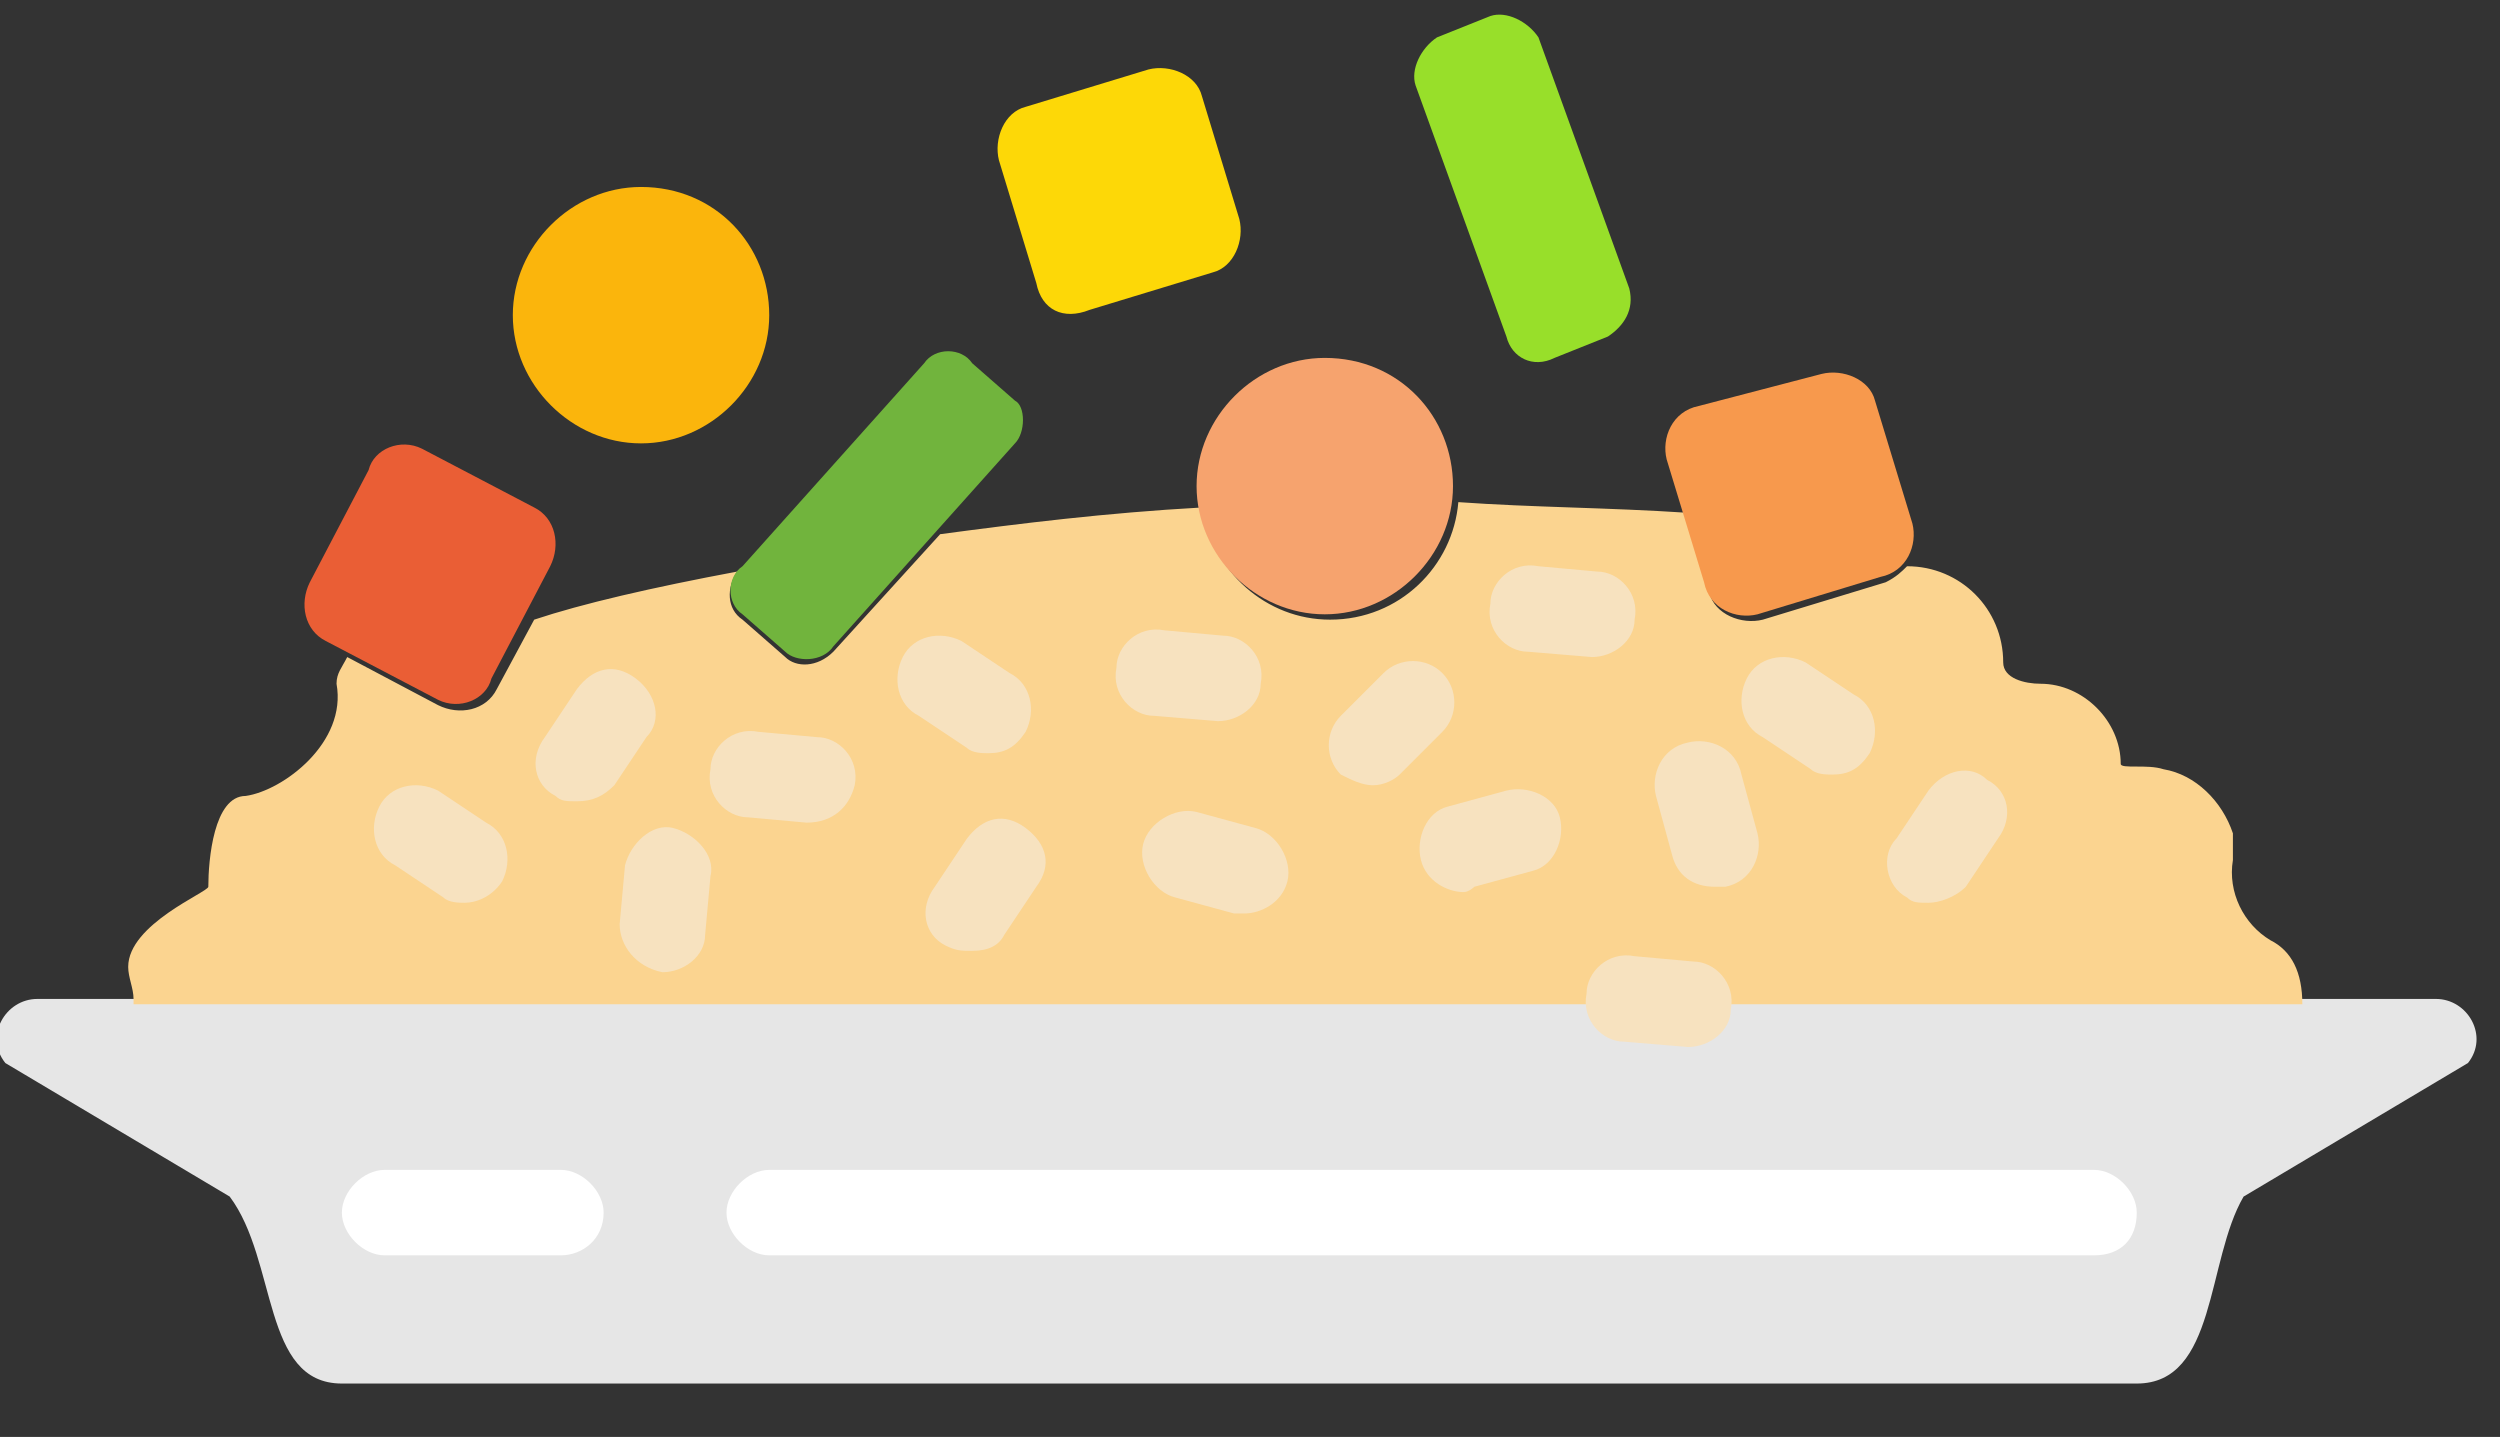<?xml version="1.0" encoding="utf-8"?>
<!-- Generator: Adobe Illustrator 22.1.0, SVG Export Plug-In . SVG Version: 6.00 Build 0)  -->
<svg version="1.1" id="Слой_1" xmlns="http://www.w3.org/2000/svg" xmlns:xlink="http://www.w3.org/1999/xlink" x="0px" y="0px"
	 width="46.8px" height="26.9px" viewBox="0 0 46.8 26.9" style="enable-background:new 0 0 46.8 26.9;" xml:space="preserve">
<rect x="0" y="0" width="46.8" height="26.9" fill="#333333" stroke="none"/>
<g>
	<g>
		<path style="clip-path:url(#SVGID_2_);fill:#E6E6E6;" d="M40,25.9H6.4c-1.5,0-1.2-2.3-2.1-3.5l-4.2-2.5c-0.4-0.5,0-1.2,0.6-1.2
			h44.9c0.6,0,1,0.7,0.6,1.2l-4.2,2.5C41.3,23.6,41.5,25.9,40,25.9L40,25.9z M40,25.9"/>
	</g>
	<path style="fill:#FBD490;" d="M42.5,17.6c-0.5-0.3-0.8-0.9-0.7-1.5c0-0.2,0-0.4,0-0.5c-0.2-0.6-0.7-1.1-1.3-1.2
		c-0.3-0.1-0.8,0-0.8-0.1c0-0.8-0.7-1.5-1.5-1.5c-0.3,0-0.7-0.1-0.7-0.4c0-1-0.8-1.8-1.8-1.8c-0.1,0.1-0.2,0.2-0.4,0.3l-2.3,0.7
		c-0.4,0.1-0.9-0.1-1-0.5l-0.4-1.5c-1.5-0.1-2.9-0.1-4.3-0.2c-0.1,1.2-1.1,2.2-2.4,2.2c-1.2,0-2.2-0.9-2.4-2.1
		c-1.8,0.1-3.4,0.3-4.9,0.5l-2,2.2c-0.3,0.3-0.7,0.3-0.9,0.1l-0.8-0.7c-0.3-0.2-0.3-0.6-0.1-0.9c-1.6,0.3-2.9,0.6-3.8,0.9l-0.7,1.3
		c-0.2,0.4-0.7,0.5-1.1,0.3l-1.7-0.9c-0.1,0.2-0.2,0.3-0.2,0.5c0.2,1.1-1,2-1.7,2.1c-0.6,0-0.7,1.2-0.7,1.7c0,0.1-1.5,0.7-1.5,1.5
		c0,0.2,0.1,0.4,0.1,0.6c0,0,0,0.1,0,0.1h40.6C43.1,18.2,42.9,17.8,42.5,17.6L42.5,17.6z M42.5,17.6"/>
	<path style="fill:#F7E2BF;" d="M10.8,15c-0.2,0-0.3,0-0.4-0.1c-0.4-0.2-0.5-0.7-0.2-1.1l0.6-0.9c0.3-0.4,0.7-0.5,1.1-0.2
		c0.4,0.3,0.5,0.8,0.2,1.1l-0.6,0.9C11.3,14.9,11.1,15,10.8,15L10.8,15z M10.8,15"/>
	<path style="fill:#EA5E35;" d="M8.2,13.1L6.1,12c-0.4-0.2-0.5-0.7-0.3-1.1l1.1-2.1C7,8.4,7.5,8.2,7.9,8.4L10,9.5
		c0.4,0.2,0.5,0.7,0.3,1.1l-1.1,2.1C9.1,13.1,8.6,13.3,8.2,13.1L8.2,13.1z M8.2,13.1"/>
	<path style="fill:#F7E2BF;" d="M8.7,16.9c-0.1,0-0.3,0-0.4-0.1l-0.9-0.6c-0.4-0.2-0.5-0.7-0.3-1.1c0.2-0.4,0.7-0.5,1.1-0.3l0.9,0.6
		c0.4,0.2,0.5,0.7,0.3,1.1C9.2,16.8,8.9,16.9,8.7,16.9L8.7,16.9z M8.7,16.9"/>
	<path style="fill:#F7E2BF;" d="M12.4,18.2C12.4,18.2,12.4,18.2,12.4,18.2c-0.5-0.1-0.8-0.5-0.8-0.9l0.1-1.1
		c0.1-0.4,0.5-0.8,0.9-0.7c0.4,0.1,0.8,0.5,0.7,0.9l-0.1,1.1C13.2,17.9,12.8,18.2,12.4,18.2L12.4,18.2z M12.4,18.2"/>
	<path style="fill:#F7E2BF;" d="M15.1,15.4C15.1,15.4,15.1,15.4,15.1,15.4L14,15.3c-0.4,0-0.8-0.4-0.7-0.9c0-0.4,0.4-0.8,0.9-0.7
		l1.1,0.1c0.4,0,0.8,0.4,0.7,0.9C15.9,15.1,15.6,15.4,15.1,15.4L15.1,15.4z M15.1,15.4"/>
	<path style="fill:#F7E2BF;" d="M18.2,17.8c-0.2,0-0.3,0-0.5-0.1c-0.4-0.2-0.5-0.7-0.2-1.1l0.6-0.9c0.3-0.4,0.7-0.5,1.1-0.2
		c0.4,0.3,0.5,0.7,0.2,1.1l-0.6,0.9C18.7,17.7,18.5,17.8,18.2,17.8L18.2,17.8z M18.2,17.8"/>
	<path style="fill:#F7E2BF;" d="M18.5,14.1c-0.1,0-0.3,0-0.4-0.1l-0.9-0.6c-0.4-0.2-0.5-0.7-0.3-1.1c0.2-0.4,0.7-0.5,1.1-0.3
		l0.9,0.6c0.4,0.2,0.5,0.7,0.3,1.1C19,14,18.8,14.1,18.5,14.1L18.5,14.1z M18.5,14.1"/>
	<path style="fill:#F7E2BF;" d="M36.1,16.9c-0.2,0-0.3,0-0.4-0.1c-0.4-0.2-0.5-0.8-0.2-1.1l0.6-0.9c0.3-0.4,0.8-0.5,1.1-0.2
		c0.4,0.2,0.5,0.7,0.2,1.1l-0.6,0.9C36.6,16.8,36.3,16.9,36.1,16.9L36.1,16.9z M36.1,16.9"/>
	<path style="fill:#F7E2BF;" d="M34.3,14.5c-0.1,0-0.3,0-0.4-0.1L33,13.8c-0.4-0.2-0.5-0.7-0.3-1.1c0.2-0.4,0.7-0.5,1.1-0.3l0.9,0.6
		c0.4,0.2,0.5,0.7,0.3,1.1C34.8,14.4,34.6,14.5,34.3,14.5L34.3,14.5z M34.3,14.5"/>
	<path style="fill:#F7E2BF;" d="M22.8,13.5C22.8,13.5,22.7,13.5,22.8,13.5l-1.2-0.1c-0.4,0-0.8-0.4-0.7-0.9c0-0.4,0.4-0.8,0.9-0.7
		l1.1,0.1c0.4,0,0.8,0.4,0.7,0.9C23.6,13.2,23.2,13.5,22.8,13.5L22.8,13.5z M22.8,13.5"/>
	<path style="fill:#F7E2BF;" d="M31.6,19.6C31.6,19.6,31.6,19.6,31.6,19.6l-1.2-0.1c-0.4,0-0.8-0.4-0.7-0.9c0-0.4,0.4-0.8,0.9-0.7
		l1.1,0.1c0.4,0,0.8,0.4,0.7,0.9C32.4,19.3,32,19.6,31.6,19.6L31.6,19.6z M31.6,19.6"/>
	<path style="fill:#F7E2BF;" d="M23.3,17.1c-0.1,0-0.1,0-0.2,0L22,16.8c-0.4-0.1-0.7-0.6-0.6-1c0.1-0.4,0.6-0.7,1-0.6l1.1,0.3
		c0.4,0.1,0.7,0.6,0.6,1C24,16.9,23.6,17.1,23.3,17.1L23.3,17.1z M23.3,17.1"/>
	<path style="fill:#F7E2BF;" d="M27.4,16.7c-0.3,0-0.7-0.2-0.8-0.6c-0.1-0.4,0.1-0.9,0.5-1l1.1-0.3c0.4-0.1,0.9,0.1,1,0.5
		c0.1,0.4-0.1,0.9-0.5,1l-1.1,0.3C27.6,16.6,27.5,16.7,27.4,16.7L27.4,16.7z M27.4,16.7"/>
	<path style="fill:#F7E2BF;" d="M25.7,14.7c-0.2,0-0.4-0.1-0.6-0.2c-0.3-0.3-0.3-0.8,0-1.1l0.8-0.8c0.3-0.3,0.8-0.3,1.1,0
		c0.3,0.3,0.3,0.8,0,1.1l-0.8,0.8C26.1,14.6,25.9,14.7,25.7,14.7L25.7,14.7z M25.7,14.7"/>
	<path style="fill:#F7E2BF;" d="M32.1,16.6c-0.4,0-0.7-0.2-0.8-0.6L31,14.9c-0.1-0.4,0.1-0.9,0.6-1c0.4-0.1,0.9,0.1,1,0.6l0.3,1.1
		c0.1,0.4-0.1,0.9-0.6,1C32.2,16.6,32.2,16.6,32.1,16.6L32.1,16.6z M32.1,16.6"/>
	<path style="fill:#F7E2BF;" d="M29.8,12.3C29.8,12.3,29.8,12.3,29.8,12.3l-1.2-0.1c-0.4,0-0.8-0.4-0.7-0.9c0-0.4,0.4-0.8,0.9-0.7
		l1.1,0.1c0.4,0,0.8,0.4,0.7,0.9C30.6,12,30.2,12.3,29.8,12.3L29.8,12.3z M29.8,12.3"/>
	<path style="fill:#F7994D;" d="M31.9,10.9l-0.7-2.3c-0.1-0.4,0.1-0.9,0.6-1L34.1,7c0.4-0.1,0.9,0.1,1,0.5l0.7,2.3
		c0.1,0.4-0.1,0.9-0.6,1l-2.3,0.7C32.5,11.6,32,11.4,31.9,10.9L31.9,10.9z M31.9,10.9"/>
	<path style="fill:#FDD807;" d="M19.4,5.3L18.7,3c-0.1-0.4,0.1-0.9,0.5-1l2.3-0.7c0.4-0.1,0.9,0.1,1,0.5l0.7,2.3
		c0.1,0.4-0.1,0.9-0.5,1l-2.3,0.7C19.9,6,19.5,5.8,19.4,5.3L19.4,5.3z M19.4,5.3"/>
	<path style="fill:#F6A36E;" d="M27.2,9.1c0,1.3-1.1,2.4-2.4,2.4c-1.3,0-2.4-1.1-2.4-2.4c0-1.3,1.1-2.4,2.4-2.4
		C26.2,6.7,27.2,7.8,27.2,9.1L27.2,9.1z M27.2,9.1"/>
	<path style="fill:#FBB50C;" d="M14.4,5.9c0,1.3-1.1,2.4-2.4,2.4c-1.3,0-2.4-1.1-2.4-2.4c0-1.3,1.1-2.4,2.4-2.4
		C13.4,3.5,14.4,4.6,14.4,5.9L14.4,5.9z M14.4,5.9"/>
	<path style="fill:#71B43D;" d="M19,8.3l-3.4,3.8c-0.2,0.3-0.7,0.3-0.9,0.1l-0.8-0.7c-0.3-0.2-0.3-0.7,0-0.9l3.4-3.8
		c0.2-0.3,0.7-0.3,0.9,0l0.8,0.7C19.2,7.6,19.2,8.1,19,8.3L19,8.3z M19,8.3"/>
	<path style="fill:#98DF2A;" d="M28.2,6.3l-1.7-4.7c-0.1-0.3,0.1-0.7,0.4-0.9l1-0.4c0.3-0.1,0.7,0.1,0.9,0.4l1.7,4.7
		c0.1,0.4-0.1,0.7-0.4,0.9l-1,0.4C28.7,6.9,28.3,6.7,28.2,6.3L28.2,6.3z M28.2,6.3"/>
	<path style="fill:#FFFFFF;" d="M39.2,23.5H14.4c-0.4,0-0.8-0.4-0.8-0.8c0-0.4,0.4-0.8,0.8-0.8h24.8c0.4,0,0.8,0.4,0.8,0.8
		C40,23.2,39.7,23.5,39.2,23.5L39.2,23.5z M39.2,23.5"/>
	<path style="fill:#FFFFFF;" d="M10.5,23.5H7.2c-0.4,0-0.8-0.4-0.8-0.8c0-0.4,0.4-0.8,0.8-0.8h3.3c0.4,0,0.8,0.4,0.8,0.8
		C11.3,23.2,10.9,23.5,10.5,23.5L10.5,23.5z M10.5,23.5"/>
</g>
</svg>
